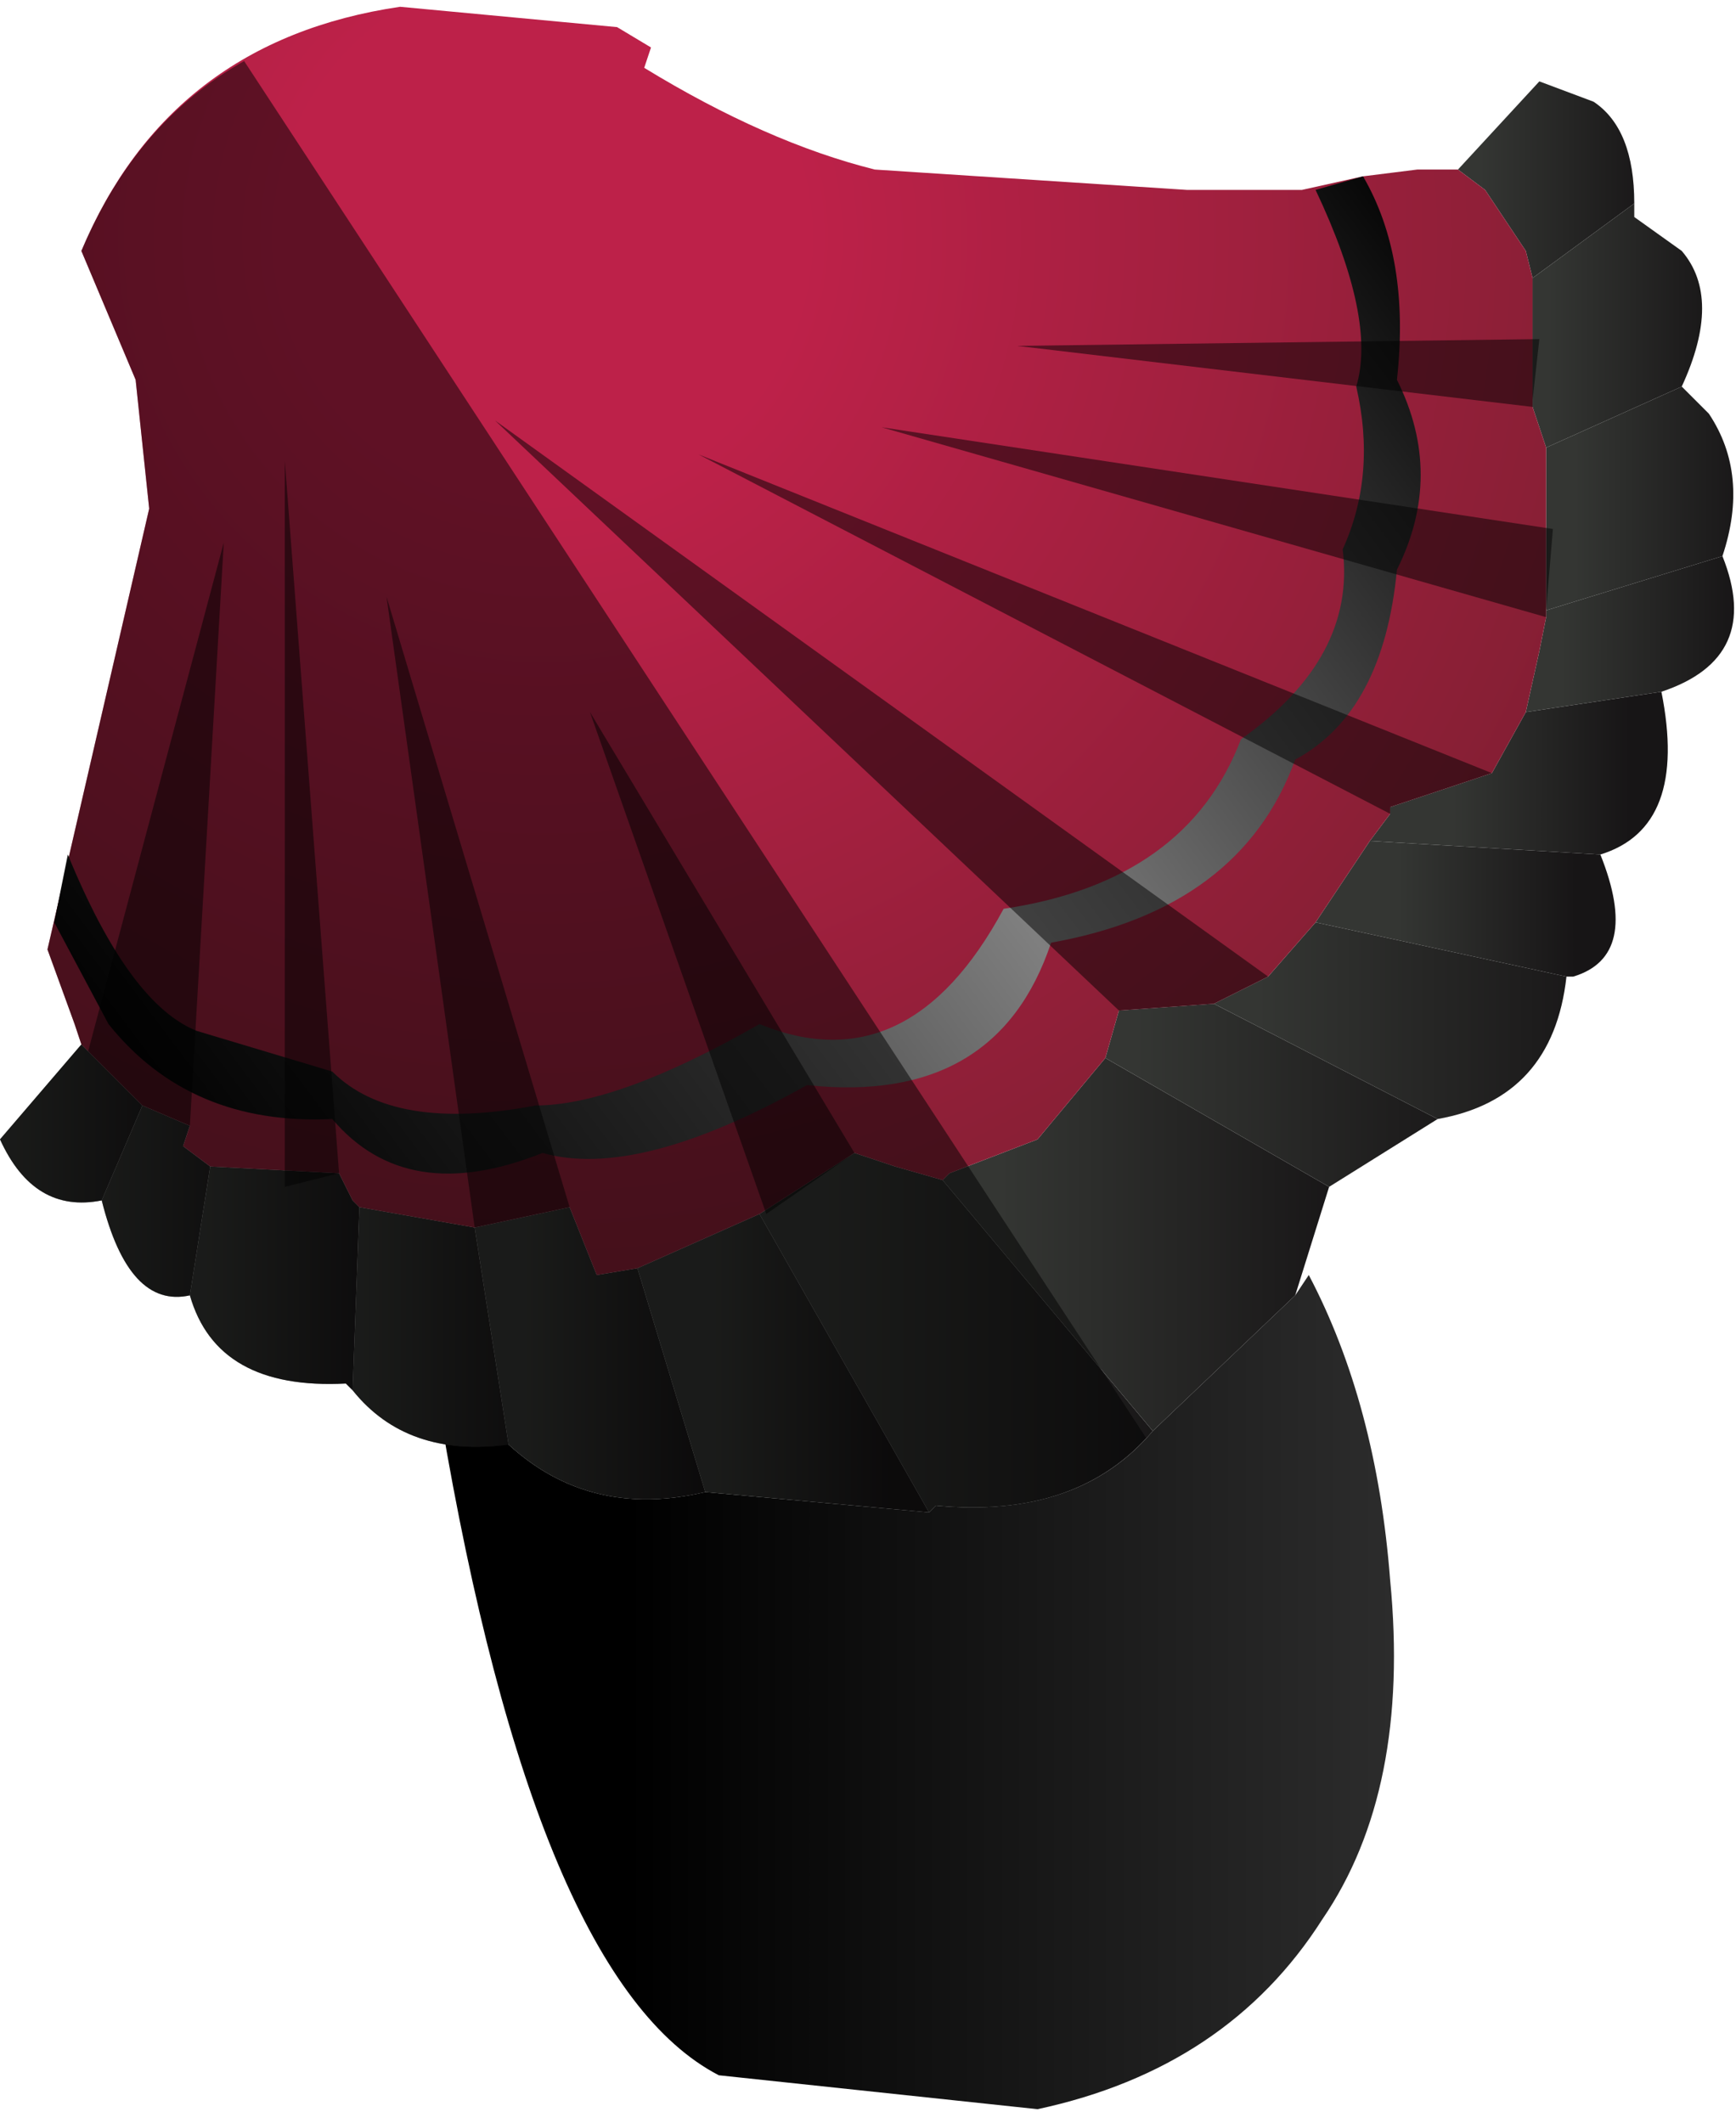 <svg xmlns="http://www.w3.org/2000/svg" xmlns:ffdec="https://www.free-decompiler.com/flash" xmlns:xlink="http://www.w3.org/1999/xlink" ffdec:objectType="frame" width="12.8" height="15.65"><use ffdec:characterId="5" xlink:href="#a" width="12.8" height="15.65"/><defs><linearGradient id="b" x1="-819.2" x2="819.2" gradientTransform="matrix(-.004 .001 -0 -.002 7.2 18.95)" gradientUnits="userSpaceOnUse" spreadMethod="pad"><stop offset="0" stop-color="#333"/><stop offset="1"/></linearGradient><linearGradient id="c" x1="-819.2" x2="819.2" gradientTransform="matrix(.001 0 0 .001 10.7 4.65)" gradientUnits="userSpaceOnUse" spreadMethod="pad"><stop offset=".2" stop-color="#343633"/><stop offset="1" stop-color="#171516"/></linearGradient><linearGradient id="d" x1="-819.2" x2="819.2" gradientTransform="matrix(.001 0 0 .001 11.2 5.75)" gradientUnits="userSpaceOnUse" spreadMethod="pad"><stop offset=".2" stop-color="#343633"/><stop offset="1" stop-color="#171516"/></linearGradient><linearGradient id="e" x1="-819.2" x2="819.2" gradientTransform="matrix(.001 0 0 .001 11.4 7)" gradientUnits="userSpaceOnUse" spreadMethod="pad"><stop offset=".2" stop-color="#343633"/><stop offset="1" stop-color="#171516"/></linearGradient><linearGradient id="f" x1="-819.2" x2="819.2" gradientTransform="matrix(.001 0 0 .001 11.3 8)" gradientUnits="userSpaceOnUse" spreadMethod="pad"><stop offset=".2" stop-color="#343633"/><stop offset="1" stop-color="#171516"/></linearGradient><linearGradient id="g" x1="-819.2" x2="819.2" gradientTransform="matrix(.001 0 0 .001 10.5 9.05)" gradientUnits="userSpaceOnUse" spreadMethod="pad"><stop offset=".2" stop-color="#343633"/><stop offset="1" stop-color="#171516"/></linearGradient><linearGradient id="h" x1="-819.2" x2="819.2" gradientTransform="matrix(.001 0 0 .001 10.1 10.05)" gradientUnits="userSpaceOnUse" spreadMethod="pad"><stop offset=".2" stop-color="#343633"/><stop offset="1" stop-color="#171516"/></linearGradient><linearGradient id="i" x1="-819.2" x2="819.2" gradientTransform="matrix(.001 0 0 .001 -.2 11.6)" gradientUnits="userSpaceOnUse" spreadMethod="pad"><stop offset=".2" stop-color="#343633"/><stop offset="1" stop-color="#171516"/></linearGradient><linearGradient id="j" x1="-819.2" x2="819.2" gradientTransform="matrix(.001 0 0 .001 .45 12.2)" gradientUnits="userSpaceOnUse" spreadMethod="pad"><stop offset=".2" stop-color="#343633"/><stop offset="1" stop-color="#171516"/></linearGradient><linearGradient id="k" x1="-819.2" x2="819.2" gradientTransform="matrix(.001 0 0 .001 1.3 12.75)" gradientUnits="userSpaceOnUse" spreadMethod="pad"><stop offset=".2" stop-color="#343633"/><stop offset="1" stop-color="#171516"/></linearGradient><linearGradient id="l" x1="-819.2" x2="819.2" gradientTransform="matrix(.002 0 0 .002 6.35 13.15)" gradientUnits="userSpaceOnUse" spreadMethod="pad"><stop offset=".2" stop-color="#343633"/><stop offset="1" stop-color="#171516"/></linearGradient><linearGradient id="m" x1="-819.2" x2="819.2" gradientTransform="translate(7.65 12.5)scale(.002)" gradientUnits="userSpaceOnUse" spreadMethod="pad"><stop offset=".2" stop-color="#343633"/><stop offset="1" stop-color="#171516"/></linearGradient><linearGradient id="n" x1="-819.2" x2="819.2" gradientTransform="matrix(.002 0 0 .001 8.65 11.4)" gradientUnits="userSpaceOnUse" spreadMethod="pad"><stop offset=".2" stop-color="#343633"/><stop offset="1" stop-color="#171516"/></linearGradient><linearGradient id="o" x1="-819.2" x2="819.2" gradientTransform="matrix(.002 0 0 .001 9.55 10.85)" gradientUnits="userSpaceOnUse" spreadMethod="pad"><stop offset=".2" stop-color="#343633"/><stop offset="1" stop-color="#171516"/></linearGradient><linearGradient id="p" x1="-819.2" x2="819.2" gradientTransform="matrix(.001 0 0 .001 3.65 13.3)" gradientUnits="userSpaceOnUse" spreadMethod="pad"><stop offset=".2" stop-color="#343633"/><stop offset="1" stop-color="#171516"/></linearGradient><linearGradient id="q" x1="-819.2" x2="819.2" gradientTransform="matrix(.001 0 0 .001 5.05 13.45)" gradientUnits="userSpaceOnUse" spreadMethod="pad"><stop offset=".2" stop-color="#343633"/><stop offset="1" stop-color="#171516"/></linearGradient><linearGradient id="r" x1="-819.2" x2="819.2" gradientTransform="matrix(.001 0 0 .001 2.45 13.1)" gradientUnits="userSpaceOnUse" spreadMethod="pad"><stop offset=".2" stop-color="#343633"/><stop offset="1" stop-color="#171516"/></linearGradient><linearGradient id="t" x1="-819.2" x2="819.2" gradientTransform="matrix(.006 -.004 .003 .004 4.8 7.85)" gradientUnits="userSpaceOnUse" spreadMethod="pad"><stop offset="0"/><stop offset=".522" stop-color="#7f7f7f"/><stop offset="1"/></linearGradient><radialGradient id="s" cx="0" cy="0" r="819.2" gradientTransform="translate(3.3 5.1)scale(.014)" gradientUnits="userSpaceOnUse" spreadMethod="pad"><stop offset=".169" stop-color="#bd2149"/><stop offset="1" stop-color="#661d28"/></radialGradient><g id="a" fill-rule="evenodd"><path fill="url(#b)" d="M8.95 12.75q.5.95.6 2.25.15 1.55-.5 2.5-.7 1.1-2.1 1.4l-2.35-.25q-1.35-.7-2.05-4.85l.5.2q.6.55 1.45.35l1.65.15.05-.05q1.05.1 1.6-.55l1.05-1z" transform="translate(.7 -3.35)"/><path fill="url(#c)" d="m10.6 5.4-.05-.2-.3-.45-.2-.15.6-.65.4.15q.3.2.3.75z" transform="translate(.7 -3.35)"/><path fill="url(#d)" d="M11.35 4.85v.1l.35.25q.3.35 0 1l-1 .45-.1-.3V5.4z" transform="translate(.7 -3.35)"/><path fill="url(#e)" d="m11.7 6.2.2.2q.3.45.1 1.05l-1.3.4v-1.2z" transform="translate(.7 -3.35)"/><path fill="url(#f)" d="M12 7.45q.3.75-.45 1l-1 .15.1-.45.05-.25v-.05z" transform="translate(.7 -3.35)"/><path fill="url(#g)" d="M11.55 8.45q.2 1-.45 1.2l-1.7-.1.15-.2V9.3l.75-.25.25-.45z" transform="translate(.7 -3.35)"/><path fill="url(#h)" d="M11.1 9.65q.3.75-.2.9h-.05L9 10.15l.4-.6z" transform="translate(.7 -3.35)"/><path fill="url(#i)" d="M.05 12.2q-.5.1-.75-.45l.6-.7.45.45z" transform="translate(.7 -3.35)"/><path fill="url(#j)" d="M.7 12.9q-.45.1-.65-.7l.3-.7.35.15-.05.15.2.15z" transform="translate(.7 -3.35)"/><path fill="url(#k)" d="m1.9 13.6-.05-.05Q.9 13.6.7 12.9l.15-.95.95.05.1.2.05.05z" transform="translate(.7 -3.35)"/><path fill="url(#l)" d="M7.8 13.9q-.55.65-1.6.55l-.05.05-1.25-2.2.7-.45.3.1.35.1z" transform="translate(.7 -3.35)"/><path fill="url(#m)" d="m9.1 12.1-.25.8-1.05 1-1.55-1.85.05-.05.65-.25.5-.6z" transform="translate(.7 -3.35)"/><path fill="url(#n)" d="m9.9 11.6-.8.5-1.65-.95.1-.35.7-.05z" transform="translate(.7 -3.35)"/><path fill="url(#o)" d="M10.85 10.55q-.1.9-.95 1.05l-1.65-.85.4-.2.35-.4z" transform="translate(.7 -3.35)"/><path fill="url(#p)" d="M4.5 14.35q-.85.2-1.45-.35l-.25-1.6.7-.15.2.5.3-.05z" transform="translate(.7 -3.35)"/><path fill="url(#q)" d="m6.15 14.5-1.65-.15L4 12.7l.9-.4z" transform="translate(.7 -3.35)"/><path fill="url(#r)" d="M3.05 14q-.75.1-1.15-.4l.05-1.35.85.15z" transform="translate(.7 -3.35)"/><path fill="url(#s)" d="m10.55 5.2.05.2v.95l.1.3V7.9l-.05.25-.1.45-.25.45-.75.25v.05l-.15.2-.4.6-.35.4-.4.2-.7.05-.1.35-.5.6-.65.25-.05.05-.35-.1-.3-.1-.7.45-.9.4-.3.05-.2-.5-.7.15-.85-.15-.05-.05-.1-.2-.95-.05-.2-.15.05-.15-.35-.15-.45-.45-.05-.15-.2-.55L.4 7.1l-.1-.95-.4-.95q.65-1.55 2.35-1.8l1.6.15.25.15-.05.15q.9.55 1.7.75l2.3.15h.85l.45-.1.4-.05h.3l.2.15z" transform="translate(.7 -3.35)"/><path fill="url(#t)" d="M9.35 4.65q.35.6.25 1.5.35.7 0 1.4-.1 1.05-.75 1.4-.4 1.1-1.8 1.35-.4 1.2-1.8 1.05-1.25.7-1.95.5-1 .4-1.55-.25-1.05.05-1.65-.7l-.4-.75.1-.5q.45 1.1.95 1.3l1 .3q.45.45 1.5.25.6 0 1.65-.6 1.1.45 1.8-.85 1.35-.2 1.75-1.25.85-.6.75-1.4.25-.55.1-1.2.15-.5-.3-1.45z" transform="translate(.7 -3.35)"/><path fill-opacity=".498" d="m1.4 8.3-.35-.15-.4-.4 1-3.75zm9.9-5.35V3l-3.8-.45 3.85-.05zm.1 1.55v.05l-4.9-1.4 4.95.75zM2.1 8.75V3.4l.4 5.25zM9.35 7.2l-.4.2-.7.05-4.6-4.35zm.9-1.25V6l-5.1-2.65L11 5.7zm-4.6 3-1.3-3.7L6.3 8.5zM2.85 4.4 4.2 8.9l-.7.15z"/><path fill-opacity=".498" d="m1 2.8-.4-.95Q1 .9 1.8.45L8.45 10.6q-.55.6-1.55.5l-.05.05L5.2 11q-.85.2-1.45-.35-.75.1-1.15-.4l-.05-.05q-.95.05-1.15-.65-.45.1-.65-.7-.5.1-.75-.45l.6-.7-.05-.15L.35 7l.75-3.25z"/></g></defs></svg>